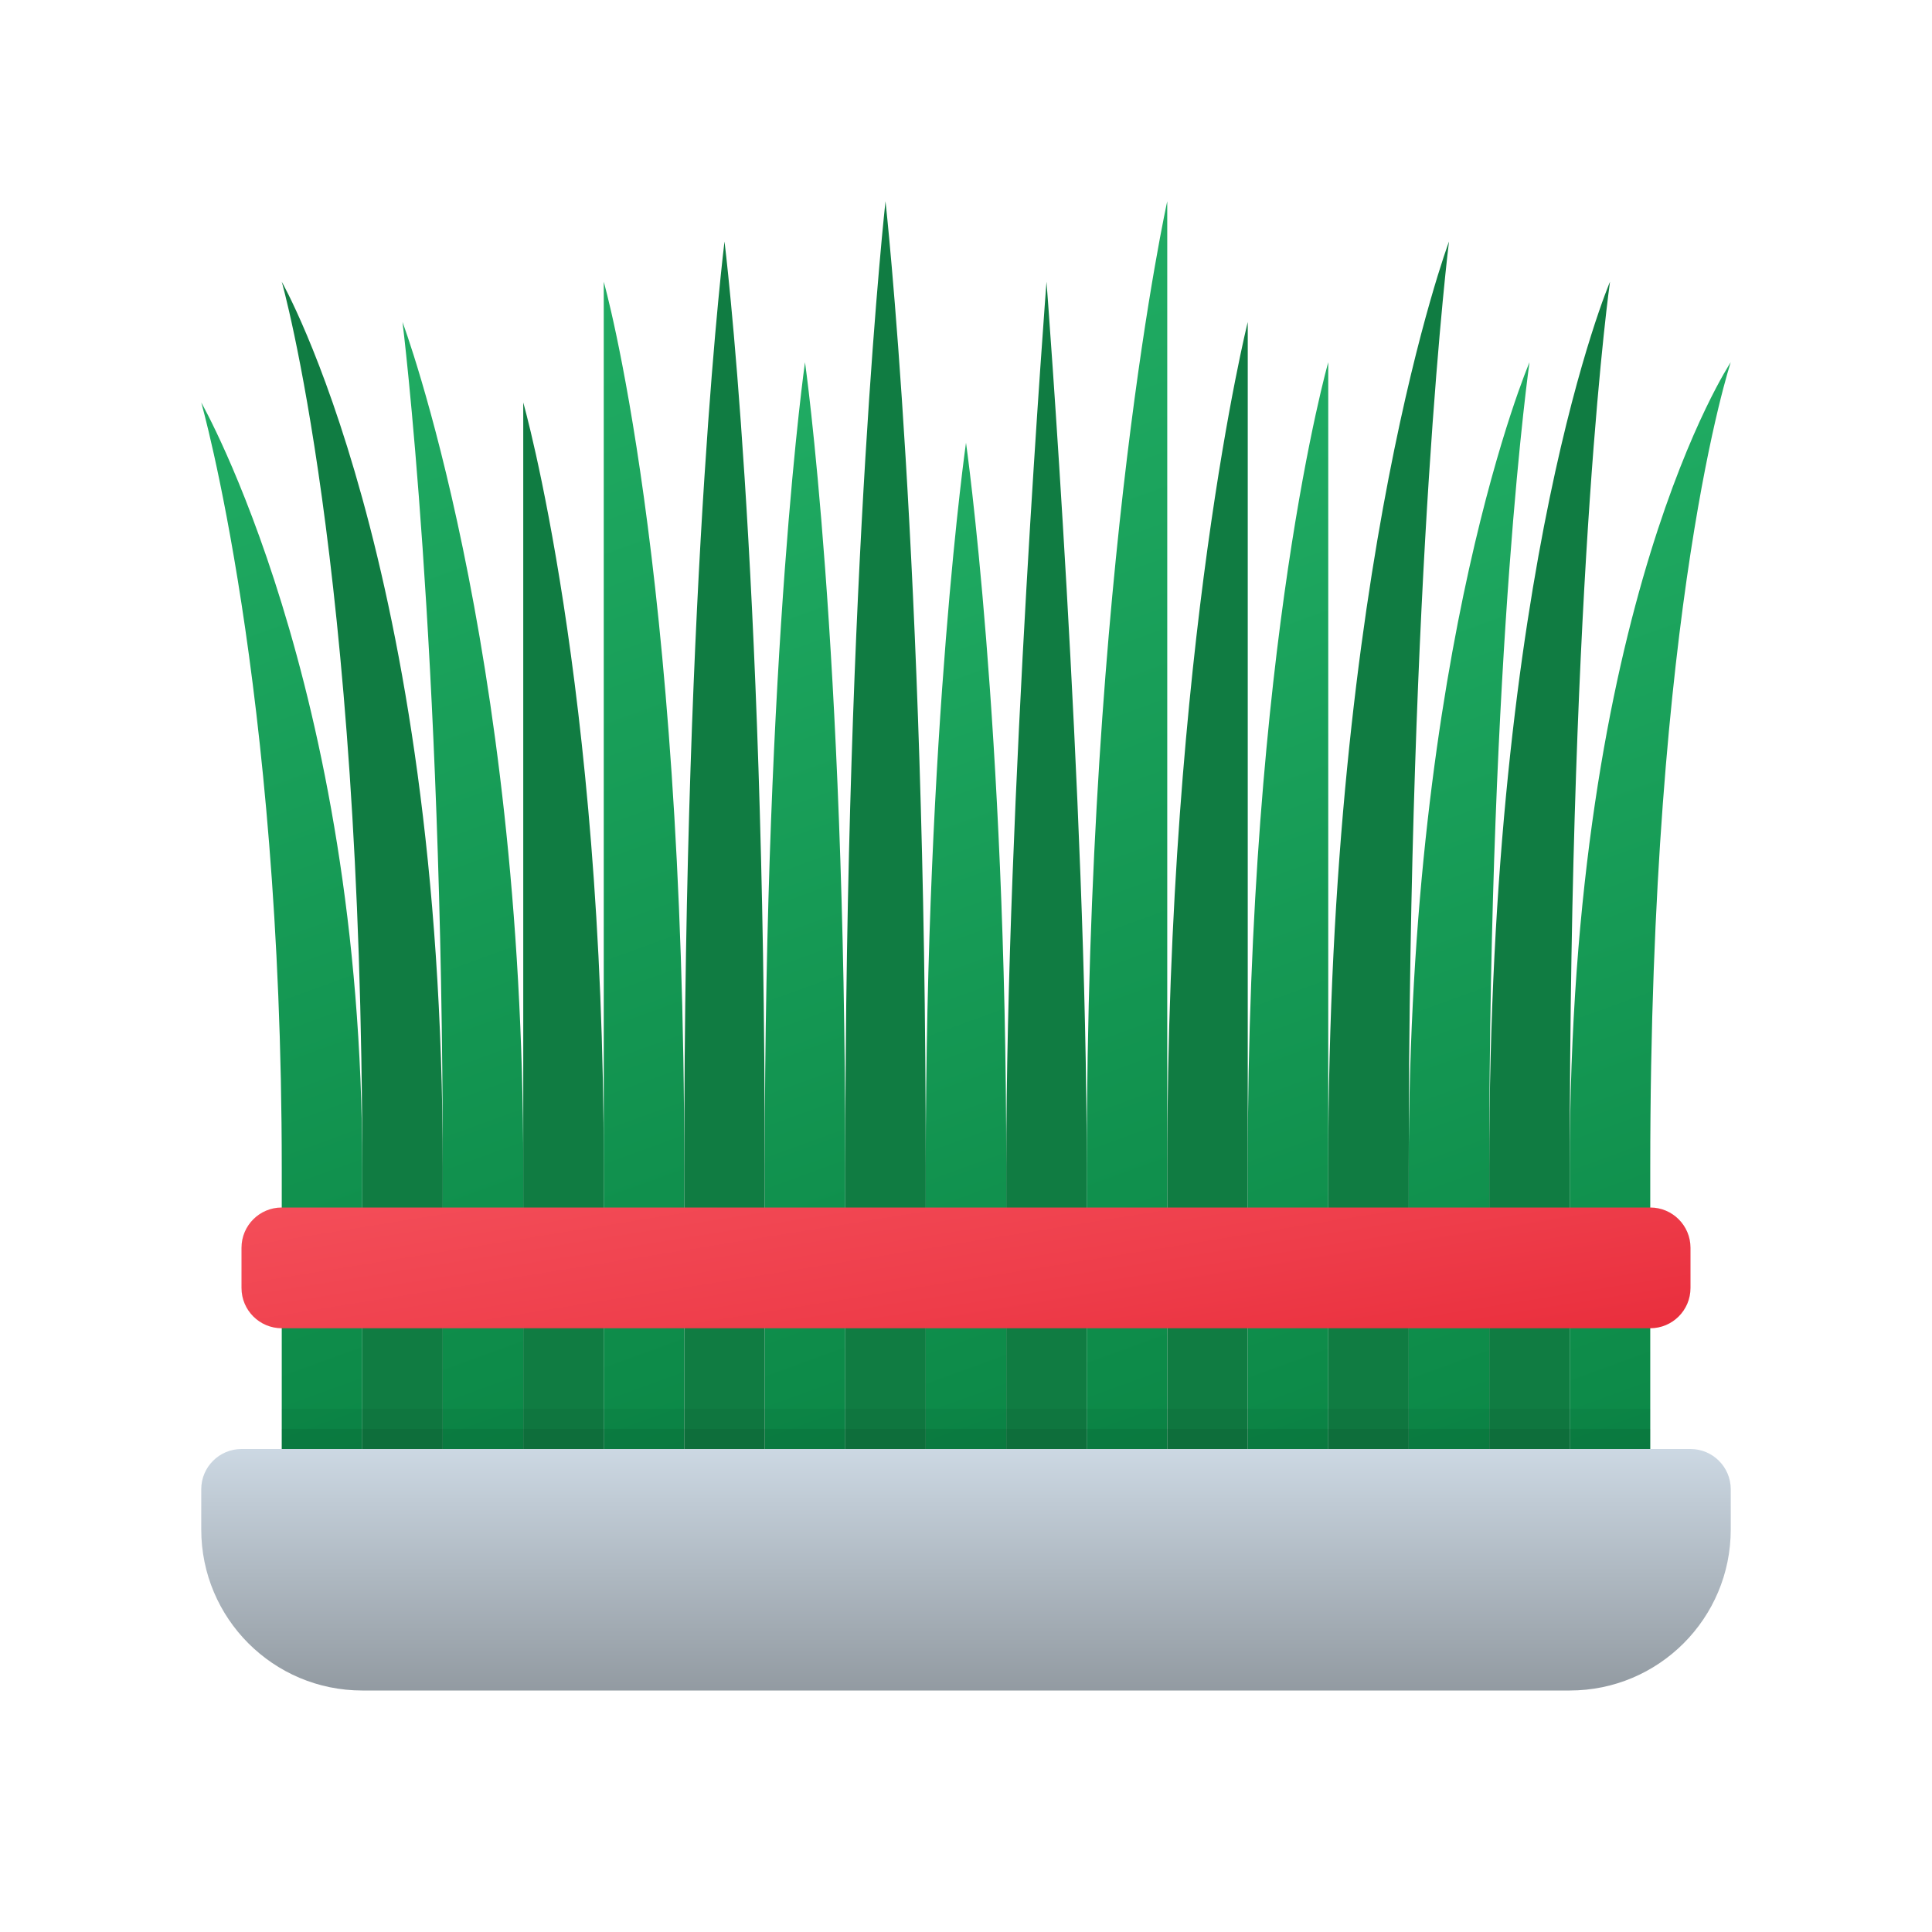 <svg xmlns="http://www.w3.org/2000/svg" baseProfile="basic" viewBox="0 0 48 48"><linearGradient id="c3MAIsgY7FNA9-KrsxiBPa" x1="36.556" x2="46.823" y1="10.291" y2="38.497" gradientUnits="userSpaceOnUse"><stop offset="0" stop-color="#21ad64"/><stop offset="1" stop-color="#088242"/></linearGradient><path fill="url(#c3MAIsgY7FNA9-KrsxiBPa)" d="M39,29v7h2v-7c0-14,2-20,2-20S39,15,39,29z"/><linearGradient id="c3MAIsgY7FNA9-KrsxiBPb" x1="31.993" x2="42.402" y1="10.117" y2="38.715" gradientUnits="userSpaceOnUse"><stop offset="0" stop-color="#21ad64"/><stop offset="1" stop-color="#088242"/></linearGradient><path fill="url(#c3MAIsgY7FNA9-KrsxiBPb)" d="M35,29v7h2v-7c0-13,1-20,1-20S35,16,35,29z"/><linearGradient id="c3MAIsgY7FNA9-KrsxiBPc" x1="27.43" x2="37.981" y1="9.944" y2="38.932" gradientUnits="userSpaceOnUse"><stop offset="0" stop-color="#21ad64"/><stop offset="1" stop-color="#088242"/></linearGradient><path fill="url(#c3MAIsgY7FNA9-KrsxiBPc)" d="M31,29v7h2v-7c0-13,0-20,0-20S31,16,31,29z"/><linearGradient id="c3MAIsgY7FNA9-KrsxiBPd" x1="22.735" x2="34.85" y1="6.036" y2="39.319" gradientUnits="userSpaceOnUse"><stop offset="0" stop-color="#21ad64"/><stop offset="1" stop-color="#088242"/></linearGradient><path fill="url(#c3MAIsgY7FNA9-KrsxiBPd)" d="M27,29v7h2v-7c0-15,0-24,0-24S27,14,27,29z"/><linearGradient id="c3MAIsgY7FNA9-KrsxiBPe" x1="19.214" x2="29.126" y1="11.724" y2="38.956" gradientUnits="userSpaceOnUse"><stop offset="0" stop-color="#21ad64"/><stop offset="1" stop-color="#088242"/></linearGradient><path fill="url(#c3MAIsgY7FNA9-KrsxiBPe)" d="M23,29v7h2v-7c0-11-1-18-1-18S23,18,23,29z"/><linearGradient id="c3MAIsgY7FNA9-KrsxiBPf" x1="14.867" x2="25.56" y1="9.77" y2="39.149" gradientUnits="userSpaceOnUse"><stop offset="0" stop-color="#21ad64"/><stop offset="1" stop-color="#088242"/></linearGradient><path fill="url(#c3MAIsgY7FNA9-KrsxiBPf)" d="M20,9c0,0-1,7-1,20v7h2v-7C21,16,20,9,20,9z"/><linearGradient id="c3MAIsgY7FNA9-KrsxiBPg" x1="9.956" x2="21.573" y1="7.643" y2="39.559" gradientUnits="userSpaceOnUse"><stop offset="0" stop-color="#21ad64"/><stop offset="1" stop-color="#088242"/></linearGradient><path fill="url(#c3MAIsgY7FNA9-KrsxiBPg)" d="M15,7c0,0,0,7,0,22v7h2v-7C17,14,15,7,15,7z"/><linearGradient id="c3MAIsgY7FNA9-KrsxiBPh" x1="5.566" x2="16.935" y1="8.446" y2="39.68" gradientUnits="userSpaceOnUse"><stop offset="0" stop-color="#21ad64"/><stop offset="1" stop-color="#088242"/></linearGradient><path fill="url(#c3MAIsgY7FNA9-KrsxiBPh)" d="M10,8c0,0,1,8,1,21v7h2v-7C13,16,10,8,10,8z"/><linearGradient id="c3MAIsgY7FNA9-KrsxiBPi" x1="1.453" x2="12.182" y1="10.189" y2="39.667" gradientUnits="userSpaceOnUse"><stop offset="0" stop-color="#21ad64"/><stop offset="1" stop-color="#088242"/></linearGradient><path fill="url(#c3MAIsgY7FNA9-KrsxiBPi)" d="M5,10c0,0,2,7,2,19v7h2v-7C9,17,5,10,5,10z"/><path fill="#107c42" d="M37,29v7h2v-7c0-15,1-22,1-22S37,14,37,29z"/><path fill="#107c42" d="M33,29v7h2v-7c0-15,1-23,1-23S33,14,33,29z"/><path fill="#107c42" d="M29,29v7h2v-7c0-13,0-21,0-21S29,16,29,29z"/><path fill="#107c42" d="M26,7c0,0-1,13-1,22v7h2v-7C27,20,26,7,26,7z"/><path fill="#107c42" d="M22,5c0,0-1,9-1,24v7h2v-7C23,14,22,5,22,5z"/><path fill="#107c42" d="M18,6c0,0-1,8-1,23v7h2v-7C19,14,18,6,18,6z"/><path fill="#107c42" d="M13,10c0,0,0,7,0,19v7h2v-7C15,17,13,10,13,10z"/><path fill="#107c42" d="M7,7c0,0,2,7,2,22v7h2v-7C11,14,7,7,7,7z"/><rect width="1" height="34" x="23.5" y="18.5" opacity=".05" transform="rotate(-90 24 35.5)"/><rect width=".5" height="34" x="23.75" y="18.75" opacity=".07" transform="rotate(-90 24 35.75)"/><linearGradient id="c3MAIsgY7FNA9-KrsxiBPj" x1="23.242" x2="25.222" y1="26.799" y2="39.081" gradientUnits="userSpaceOnUse"><stop offset="0" stop-color="#f44f5a"/><stop offset=".443" stop-color="#ee3d4a"/><stop offset="1" stop-color="#e52030"/></linearGradient><path fill="url(#c3MAIsgY7FNA9-KrsxiBPj)" d="M41,33H7c-0.552,0-1-0.448-1-1v-1c0-0.552,0.448-1,1-1h34c0.552,0,1,0.448,1,1v1	C42,32.552,41.552,33,41,33z"/><linearGradient id="c3MAIsgY7FNA9-KrsxiBPk" x1="24" x2="24" y1="35.721" y2="42.341" gradientUnits="userSpaceOnUse"><stop offset="0" stop-color="#cfdbe6"/><stop offset="1" stop-color="#8f979e"/></linearGradient><path fill="url(#c3MAIsgY7FNA9-KrsxiBPk)" d="M39,42H9c-2.209,0-4-1.791-4-4v-1c0-0.552,0.448-1,1-1h36c0.552,0,1,0.448,1,1v1	C43,40.209,41.209,42,39,42z"/></svg>
